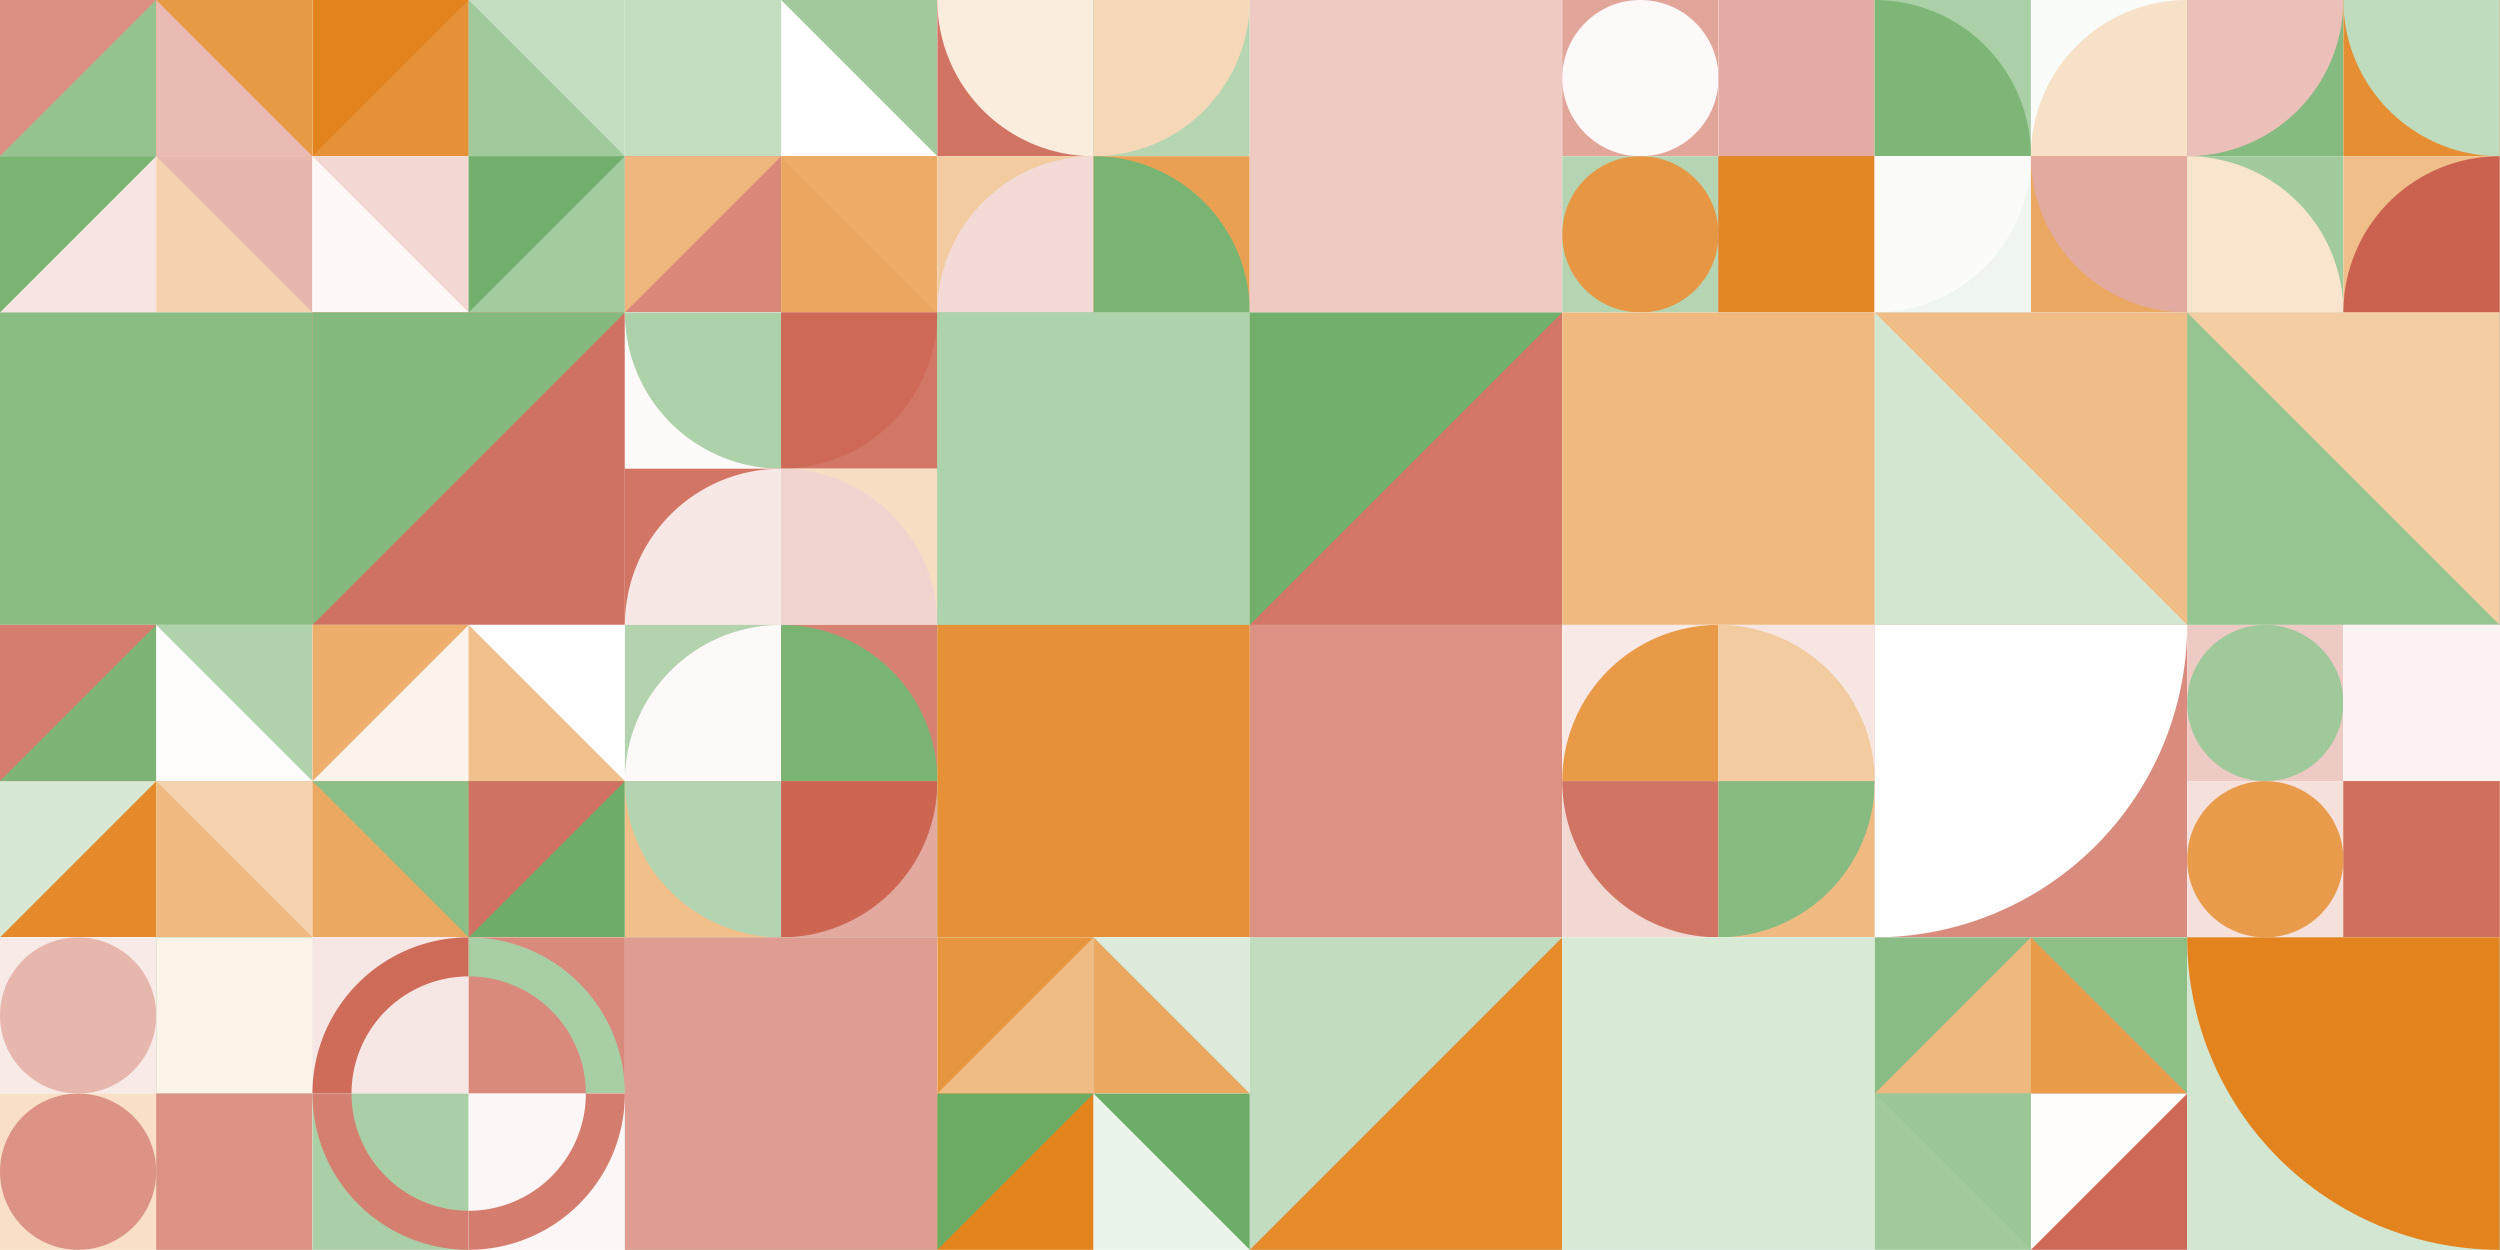 <?xml version="1.0" standalone="no"?><svg xmlns:xlink="http://www.w3.org/1999/xlink" xmlns="http://www.w3.org/2000/svg" viewBox="0 0 1000 500" preserveAspectRatio="xMaxYMax slice"><rect x="0" y="0" width="1000" height="500" fill="#333333" stroke="none"/><g transform="scale(1.381)"><rect x="0" y="0" width="724" height="362" fill="#ffffff"/><rect x="0" y="0" width="90.5" height="90.5" fill="#ffffff"/><rect x="0" y="0" width="45.25" height="45.25" fill="#db9083"/><polygon points="45.25,0 45.25,45.25 0,45.25" fill="#95c390"/><rect x="45.25" y="0" width="45.25" height="45.25" fill="#e89946"/><polygon points="45.25,0 90.5,45.25 45.25,45.25" fill="#e9bbb3"/><rect x="0" y="45.25" width="45.25" height="45.25" fill="#f6e5e2"/><polygon points="0,45.25 45.25,45.25 0,90.5" fill="#79b473"/><rect x="45.25" y="45.25" width="45.25" height="45.25" fill="#f5d2ad"/><polygon points="45.25,45.25 90.5,45.25 90.5,90.5" fill="#e7b7ae"/><rect x="90.5" y="0" width="90.5" height="90.5" fill="#ffffff"/><rect x="90.5" y="0" width="45.25" height="45.25" fill="#e3831d"/><polygon points="135.75,0 135.75,45.25 90.5,45.25" fill="#e69137"/><rect x="135.75" y="0" width="45.25" height="45.25" fill="#c4dec1"/><polygon points="135.75,0 181,45.25 135.75,45.25" fill="#a1ca9c"/><rect x="90.5" y="45.25" width="45.25" height="45.25" fill="#fdf8f7"/><polygon points="90.5,45.25 135.75,45.25 135.75,90.5" fill="#f2d7d2"/><rect x="135.75" y="45.25" width="45.25" height="45.25" fill="#a2cb9e"/><polygon points="135.75,45.25 181,45.25 135.75,90.5" fill="#73b06d"/><rect x="181" y="0" width="90.5" height="90.5" fill="#ffffff"/><rect x="181" y="0" width="45.25" height="45.25" fill="#c4dec1"/><polygon points="226.25,0 226.25,45.25 181,45.25" fill="#c3ddc1"/><rect x="226.25" y="0" width="45.25" height="45.25" fill="#a2ca9d"/><polygon points="226.25,0 271.5,45.25 226.25,45.25" fill="#fefffe"/><rect x="181" y="45.25" width="45.25" height="45.25" fill="#d88778"/><polygon points="181,45.25 226.25,45.25 181,90.5" fill="#efb77d"/><rect x="226.25" y="45.25" width="45.25" height="45.25" fill="#eba760"/><polygon points="226.25,45.25 271.5,45.25 271.5,90.5" fill="#ecac68"/><rect x="271.5" y="0" width="90.5" height="90.5" fill="#ffffff"/><rect x="271.5" y="0" width="45.25" height="45.25" fill="#d27463"/><path d="M 271.5 0 A 45.25 45.25 0 0 0 316.75 45.25 L 316.75 0" fill="#fbedde"/><rect x="316.75" y="0" width="45.25" height="45.25" fill="#b6d6b2"/><path d="M 316.75 45.25 A 45.25 45.25 0 0 0 362 0 L 316.75 0" fill="#f6d8b8"/><rect x="271.5" y="45.25" width="45.25" height="45.25" fill="#f3cba1"/><path d="M 271.5 90.5 A 45.25 45.25 0 0 1  316.75 45.25 L 316.75 90.5" fill="#f3dad6"/><rect x="316.75" y="45.25" width="45.25" height="45.25" fill="#e9a052"/><path d="M 316.75 45.25 A 45.25 45.25 0 0 1 362 90.5 L 316.75 90.5" fill="#79b473"/><rect x="362" y="0" width="90.5" height="90.5" fill="#fdf8f7"/><rect x="362" y="0" width="90.5" height="90.5" fill="#eecac3"/><rect x="452.5" y="0" width="90.5" height="90.5" fill="#ffffff"/><rect x="452.5" y="0" width="45.25" height="45.25" fill="#e2a59a"/><circle cx="475.125" cy="22.625" r="22.625" fill="#fdf9f9"/><rect x="497.75" y="0" width="45.25" height="45.25" fill="#f5f9f5"/><rect x="497.75" y="0" width="45.25" height="45.25" fill="#e3aba1"/><rect x="452.5" y="45.25" width="45.25" height="45.25" fill="#b5d5b2"/><circle cx="475.125" cy="67.875" r="22.625" fill="#e79743"/><rect x="497.75" y="45.25" width="45.25" height="45.25" fill="#cf6d5c"/><rect x="497.75" y="45.25" width="45.25" height="45.25" fill="#e38624"/><rect x="543" y="0" width="90.5" height="90.5" fill="#ffffff"/><rect x="543" y="0" width="45.25" height="45.25" fill="#abd0a7"/><path d="M 543 0 A 45.25 45.25 0 0 1 588.25 45.25 L 543 45.25" fill="#7db677"/><rect x="588.25" y="0" width="45.25" height="45.25" fill="#f9fcf9"/><path d="M 588.25 45.25 A 45.25 45.25 0 0 1  633.5 0 L 633.5 45.25" fill="#f8e1c9"/><rect x="543" y="45.25" width="45.25" height="45.25" fill="#eff6ef"/><path d="M 543 90.5 A 45.25 45.25 0 0 0 588.25 45.25 L 543 45.25" fill="#fbfcfa"/><rect x="588.25" y="45.25" width="45.25" height="45.25" fill="#eba862"/><path d="M 588.25 45.25 A 45.25 45.25 0 0 0 633.5 90.5 L 633.5 45.25" fill="#e3aaa0"/><rect x="633.5" y="0" width="90.5" height="90.5" fill="#ffffff"/><rect x="633.5" y="0" width="45.25" height="45.25" fill="#85ba80"/><path d="M 633.5 45.25 A 45.25 45.25 0 0 0 678.75 0 L 633.5 0" fill="#eac0b8"/><rect x="678.75" y="0" width="45.25" height="45.25" fill="#e58e32"/><path d="M 678.75 0 A 45.25 45.25 0 0 0 724 45.25 L 724 0" fill="#c0dcbe"/><rect x="633.5" y="45.25" width="45.25" height="45.25" fill="#a1ca9d"/><path d="M 633.5 45.25 A 45.25 45.25 0 0 1 678.75 90.5 L 633.5 90.5" fill="#f9e4ce"/><rect x="678.75" y="45.25" width="45.25" height="45.25" fill="#f0be89"/><path d="M 678.75 90.5 A 45.25 45.25 0 0 1  724 45.25 L 724 90.5" fill="#cb614f"/><rect x="0" y="90.5" width="90.5" height="90.5" fill="#f3dcd8"/><rect x="0" y="90.5" width="90.5" height="90.5" fill="#89bc83"/><rect x="90.5" y="90.5" width="90.5" height="90.5" fill="#d17362"/><polygon points="90.5,90.5 181,90.5 90.5,181" fill="#84ba7e"/><rect x="181" y="90.5" width="90.5" height="90.5" fill="#ffffff"/><rect x="181" y="90.5" width="45.25" height="45.25" fill="#fdfaf9"/><path d="M 181 90.5 A 45.25 45.25 0 0 0 226.25 135.75 L 226.25 90.5" fill="#add1a9"/><rect x="226.25" y="90.5" width="45.25" height="45.25" fill="#d27666"/><path d="M 226.25 135.75 A 45.25 45.25 0 0 0 271.5 90.5 L 226.25 90.5" fill="#ce6957"/><rect x="181" y="135.75" width="45.25" height="45.25" fill="#d27564"/><path d="M 181 181 A 45.25 45.25 0 0 1  226.25 135.75 L 226.25 181" fill="#f7e7e5"/><rect x="226.25" y="135.75" width="45.25" height="45.25" fill="#f7dec3"/><path d="M 226.25 135.75 A 45.25 45.25 0 0 1 271.5 181 L 226.25 181" fill="#f1d4cf"/><rect x="271.5" y="90.5" width="90.5" height="90.5" fill="#99c695"/><rect x="271.5" y="90.5" width="90.5" height="90.5" fill="#aed2ab"/><rect x="362" y="90.5" width="90.5" height="90.5" fill="#71af6a"/><polygon points="452.5,90.5 452.5,181 362,181" fill="#d27666"/><rect x="452.5" y="90.5" width="90.5" height="90.5" fill="#fbf0e3"/><rect x="452.5" y="90.5" width="90.5" height="90.5" fill="#efb97f"/><rect x="543" y="90.5" width="90.5" height="90.5" fill="#d2e6d0"/><polygon points="543,90.5 633.5,90.5 633.5,181" fill="#f0bd88"/><rect x="633.5" y="90.5" width="90.5" height="90.5" fill="#f3cda3"/><polygon points="633.5,90.5 724,181 633.5,181" fill="#97c592"/><rect x="0" y="181" width="90.5" height="90.5" fill="#ffffff"/><rect x="0" y="181" width="45.25" height="45.25" fill="#d57e6f"/><polygon points="45.25,181 45.25,226.25 0,226.25" fill="#7bb474"/><rect x="45.25" y="181" width="45.25" height="45.25" fill="#b0d2ac"/><polygon points="45.25,181 90.5,226.25 45.25,226.25" fill="#fffdfc"/><rect x="0" y="226.25" width="45.25" height="45.25" fill="#e48a2b"/><polygon points="0,226.25 45.25,226.25 0,271.5" fill="#d7e9d5"/><rect x="45.25" y="226.25" width="45.25" height="45.25" fill="#efb980"/><polygon points="45.25,226.25 90.5,226.25 90.5,271.5" fill="#f5d3af"/><rect x="90.5" y="181" width="90.5" height="90.5" fill="#ffffff"/><rect x="90.5" y="181" width="45.25" height="45.25" fill="#edae6c"/><polygon points="135.75,181 135.75,226.25 90.5,226.25" fill="#fcf3ea"/><rect x="135.75" y="181" width="45.25" height="45.25" fill="#fffefe"/><polygon points="135.75,181 181,226.25 135.75,226.25" fill="#f1c08d"/><rect x="90.5" y="226.25" width="45.25" height="45.25" fill="#eba860"/><polygon points="90.5,226.25 135.75,226.25 135.75,271.5" fill="#8cbe87"/><rect x="135.75" y="226.25" width="45.25" height="45.25" fill="#6ead67"/><polygon points="135.75,226.25 181,226.25 135.75,271.5" fill="#d17362"/><rect x="181" y="181" width="90.5" height="90.5" fill="#ffffff"/><rect x="181" y="181" width="45.25" height="45.25" fill="#b2d3ae"/><path d="M 181 226.25 A 45.25 45.25 0 0 1  226.25 181 L 226.25 226.25" fill="#fdf9f9"/><rect x="226.25" y="181" width="45.25" height="45.25" fill="#d68172"/><path d="M 226.25 181 A 45.25 45.25 0 0 1 271.5 226.25 L 226.25 226.25" fill="#7ab473"/><rect x="181" y="226.25" width="45.25" height="45.25" fill="#f0bf8a"/><path d="M 181 226.25 A 45.25 45.25 0 0 0 226.25 271.5 L 226.25 226.25" fill="#b3d4b0"/><rect x="226.25" y="226.25" width="45.25" height="45.25" fill="#e3a89e"/><path d="M 226.25 271.5 A 45.25 45.25 0 0 0 271.5 226.25 L 226.25 226.25" fill="#cd6553"/><rect x="271.5" y="181" width="90.5" height="90.5" fill="#acd0a8"/><rect x="271.5" y="181" width="90.5" height="90.5" fill="#e69138"/><rect x="362" y="181" width="90.5" height="90.5" fill="#f5d3ae"/><rect x="362" y="181" width="90.5" height="90.5" fill="#db9285"/><rect x="452.5" y="181" width="90.5" height="90.5" fill="#ffffff"/><rect x="452.5" y="181" width="45.25" height="45.25" fill="#f8e9e7"/><path d="M 452.5 226.25 A 45.25 45.25 0 0 1  497.75 181 L 497.75 226.25" fill="#e89a47"/><rect x="497.75" y="181" width="45.25" height="45.25" fill="#f7e5e2"/><path d="M 497.75 181 A 45.25 45.25 0 0 1 543 226.25 L 497.75 226.25" fill="#f3cba1"/><rect x="452.5" y="226.25" width="45.25" height="45.25" fill="#f2d8d3"/><path d="M 452.5 226.25 A 45.25 45.25 0 0 0 497.75 271.5 L 497.75 226.25" fill="#d17463"/><rect x="497.75" y="226.25" width="45.25" height="45.25" fill="#efbb83"/><path d="M 497.75 271.5 A 45.25 45.25 0 0 0 543 226.25 L 497.75 226.25" fill="#87bb81"/><rect x="543" y="181" width="90.5" height="90.5" fill="#d98c7e"/><path d="M 543 271.5 A 90.5 90.5 0 0 0 633.5 181 L 543 181" fill="#fdfefd"/><rect x="633.5" y="181" width="90.5" height="90.5" fill="#ffffff"/><rect x="633.5" y="181" width="45.25" height="45.25" fill="#eecac4"/><circle cx="656.125" cy="203.625" r="22.625" fill="#9fc99a"/><rect x="678.75" y="181" width="45.25" height="45.25" fill="#fefcf9"/><rect x="678.75" y="181" width="45.25" height="45.25" fill="#fbf3f2"/><rect x="633.5" y="226.25" width="45.25" height="45.25" fill="#f5e0dc"/><circle cx="656.125" cy="248.875" r="22.625" fill="#e89b4a"/><rect x="678.75" y="226.25" width="45.25" height="45.25" fill="#edaf6e"/><rect x="678.75" y="226.25" width="45.25" height="45.25" fill="#d06f5e"/><rect x="0" y="271.5" width="90.5" height="90.5" fill="#ffffff"/><rect x="0" y="271.5" width="45.25" height="45.25" fill="#f8eae7"/><circle cx="22.625" cy="294.125" r="22.625" fill="#e7b7ae"/><rect x="45.25" y="271.5" width="45.25" height="45.25" fill="#6bab64"/><rect x="45.25" y="271.5" width="45.25" height="45.25" fill="#fcf3e9"/><rect x="0" y="316.75" width="45.25" height="45.25" fill="#f8dfc5"/><circle cx="22.625" cy="339.375" r="22.625" fill="#dc9386"/><rect x="45.25" y="316.75" width="45.25" height="45.25" fill="#f5d2ad"/><rect x="45.25" y="316.75" width="45.25" height="45.25" fill="#db9184"/><rect x="90.5" y="271.5" width="90.5" height="90.5" fill="#ffffff"/><rect x="90.5" y="271.5" width="45.25" height="45.25" fill="#f7e7e4"/><path d="M 90.5 316.75 A 45.25 45.25 0 0 1 135.75 271.5 L 135.75 282.812 A 33.938 33.938 0 0 0 101.812 316.75" fill="#cf6b59"/><rect x="135.75" y="271.5" width="45.25" height="45.25" fill="#d98a7c"/><path d="M 135.75 271.5 A 45.25 45.25 0 0 1 181 316.75 L 169.688 316.75 A 33.938 33.938 0 0 0 135.75 282.812" fill="#a8cea4"/><rect x="90.5" y="316.75" width="45.25" height="45.25" fill="#aacfa6"/><path d="M 90.5 316.75 A 45.25 45.25 0 0 0 135.75 362 L 135.75 350.688 A 33.938 33.938 0 0 1 101.812 316.75" fill="#d57f70"/><rect x="135.75" y="316.75" width="45.25" height="45.25" fill="#fcf7f6"/><path d="M 135.75 362 A 45.25 45.25 0 0 0 181 316.75 L 169.688 316.75 A 33.938 33.938 0 0 1 135.75 350.688" fill="#d47c6d"/><rect x="181" y="271.5" width="90.5" height="90.5" fill="#bddab9"/><rect x="181" y="271.5" width="90.5" height="90.5" fill="#df9d91"/><rect x="271.5" y="271.5" width="90.5" height="90.5" fill="#ffffff"/><rect x="271.5" y="271.5" width="45.25" height="45.25" fill="#e7963f"/><polygon points="316.75,271.5 316.75,316.75 271.5,316.75" fill="#f0bc85"/><rect x="316.75" y="271.5" width="45.25" height="45.25" fill="#dcebda"/><polygon points="316.75,271.5 362,316.75 316.75,316.75" fill="#eba861"/><rect x="271.5" y="316.75" width="45.25" height="45.25" fill="#e3831d"/><polygon points="271.5,316.75 316.75,316.75 271.5,362" fill="#6bab64"/><rect x="316.75" y="316.75" width="45.25" height="45.25" fill="#ebf4ea"/><polygon points="316.75,316.75 362,316.75 362,362" fill="#6ead68"/><rect x="362" y="271.5" width="90.5" height="90.5" fill="#c2dcbf"/><polygon points="452.5,271.5 452.5,362 362,362" fill="#e58b2c"/><rect x="452.5" y="271.5" width="90.5" height="90.5" fill="#f9fcf9"/><rect x="452.5" y="271.5" width="90.5" height="90.5" fill="#d8e9d6"/><rect x="543" y="271.5" width="90.5" height="90.5" fill="#ffffff"/><rect x="543" y="271.5" width="45.25" height="45.25" fill="#8abd85"/><polygon points="588.25,271.5 588.25,316.75 543,316.75" fill="#efb87f"/><rect x="588.25" y="271.5" width="45.25" height="45.25" fill="#8dbf87"/><polygon points="588.25,271.5 633.5,316.75 588.25,316.75" fill="#e89b49"/><rect x="543" y="316.75" width="45.25" height="45.25" fill="#a1ca9d"/><polygon points="543,316.75 588.25,316.75 588.25,362" fill="#9bc797"/><rect x="588.25" y="316.75" width="45.25" height="45.25" fill="#ce6957"/><polygon points="588.25,316.75 633.5,316.75 588.25,362" fill="#fffdfc"/><rect x="633.5" y="271.5" width="90.5" height="90.5" fill="#d3e6d1"/><path d="M 633.5 271.5 A 90.5 90.5 0 0 0 724 362 L 724 271.5" fill="#e3831d"/></g></svg>